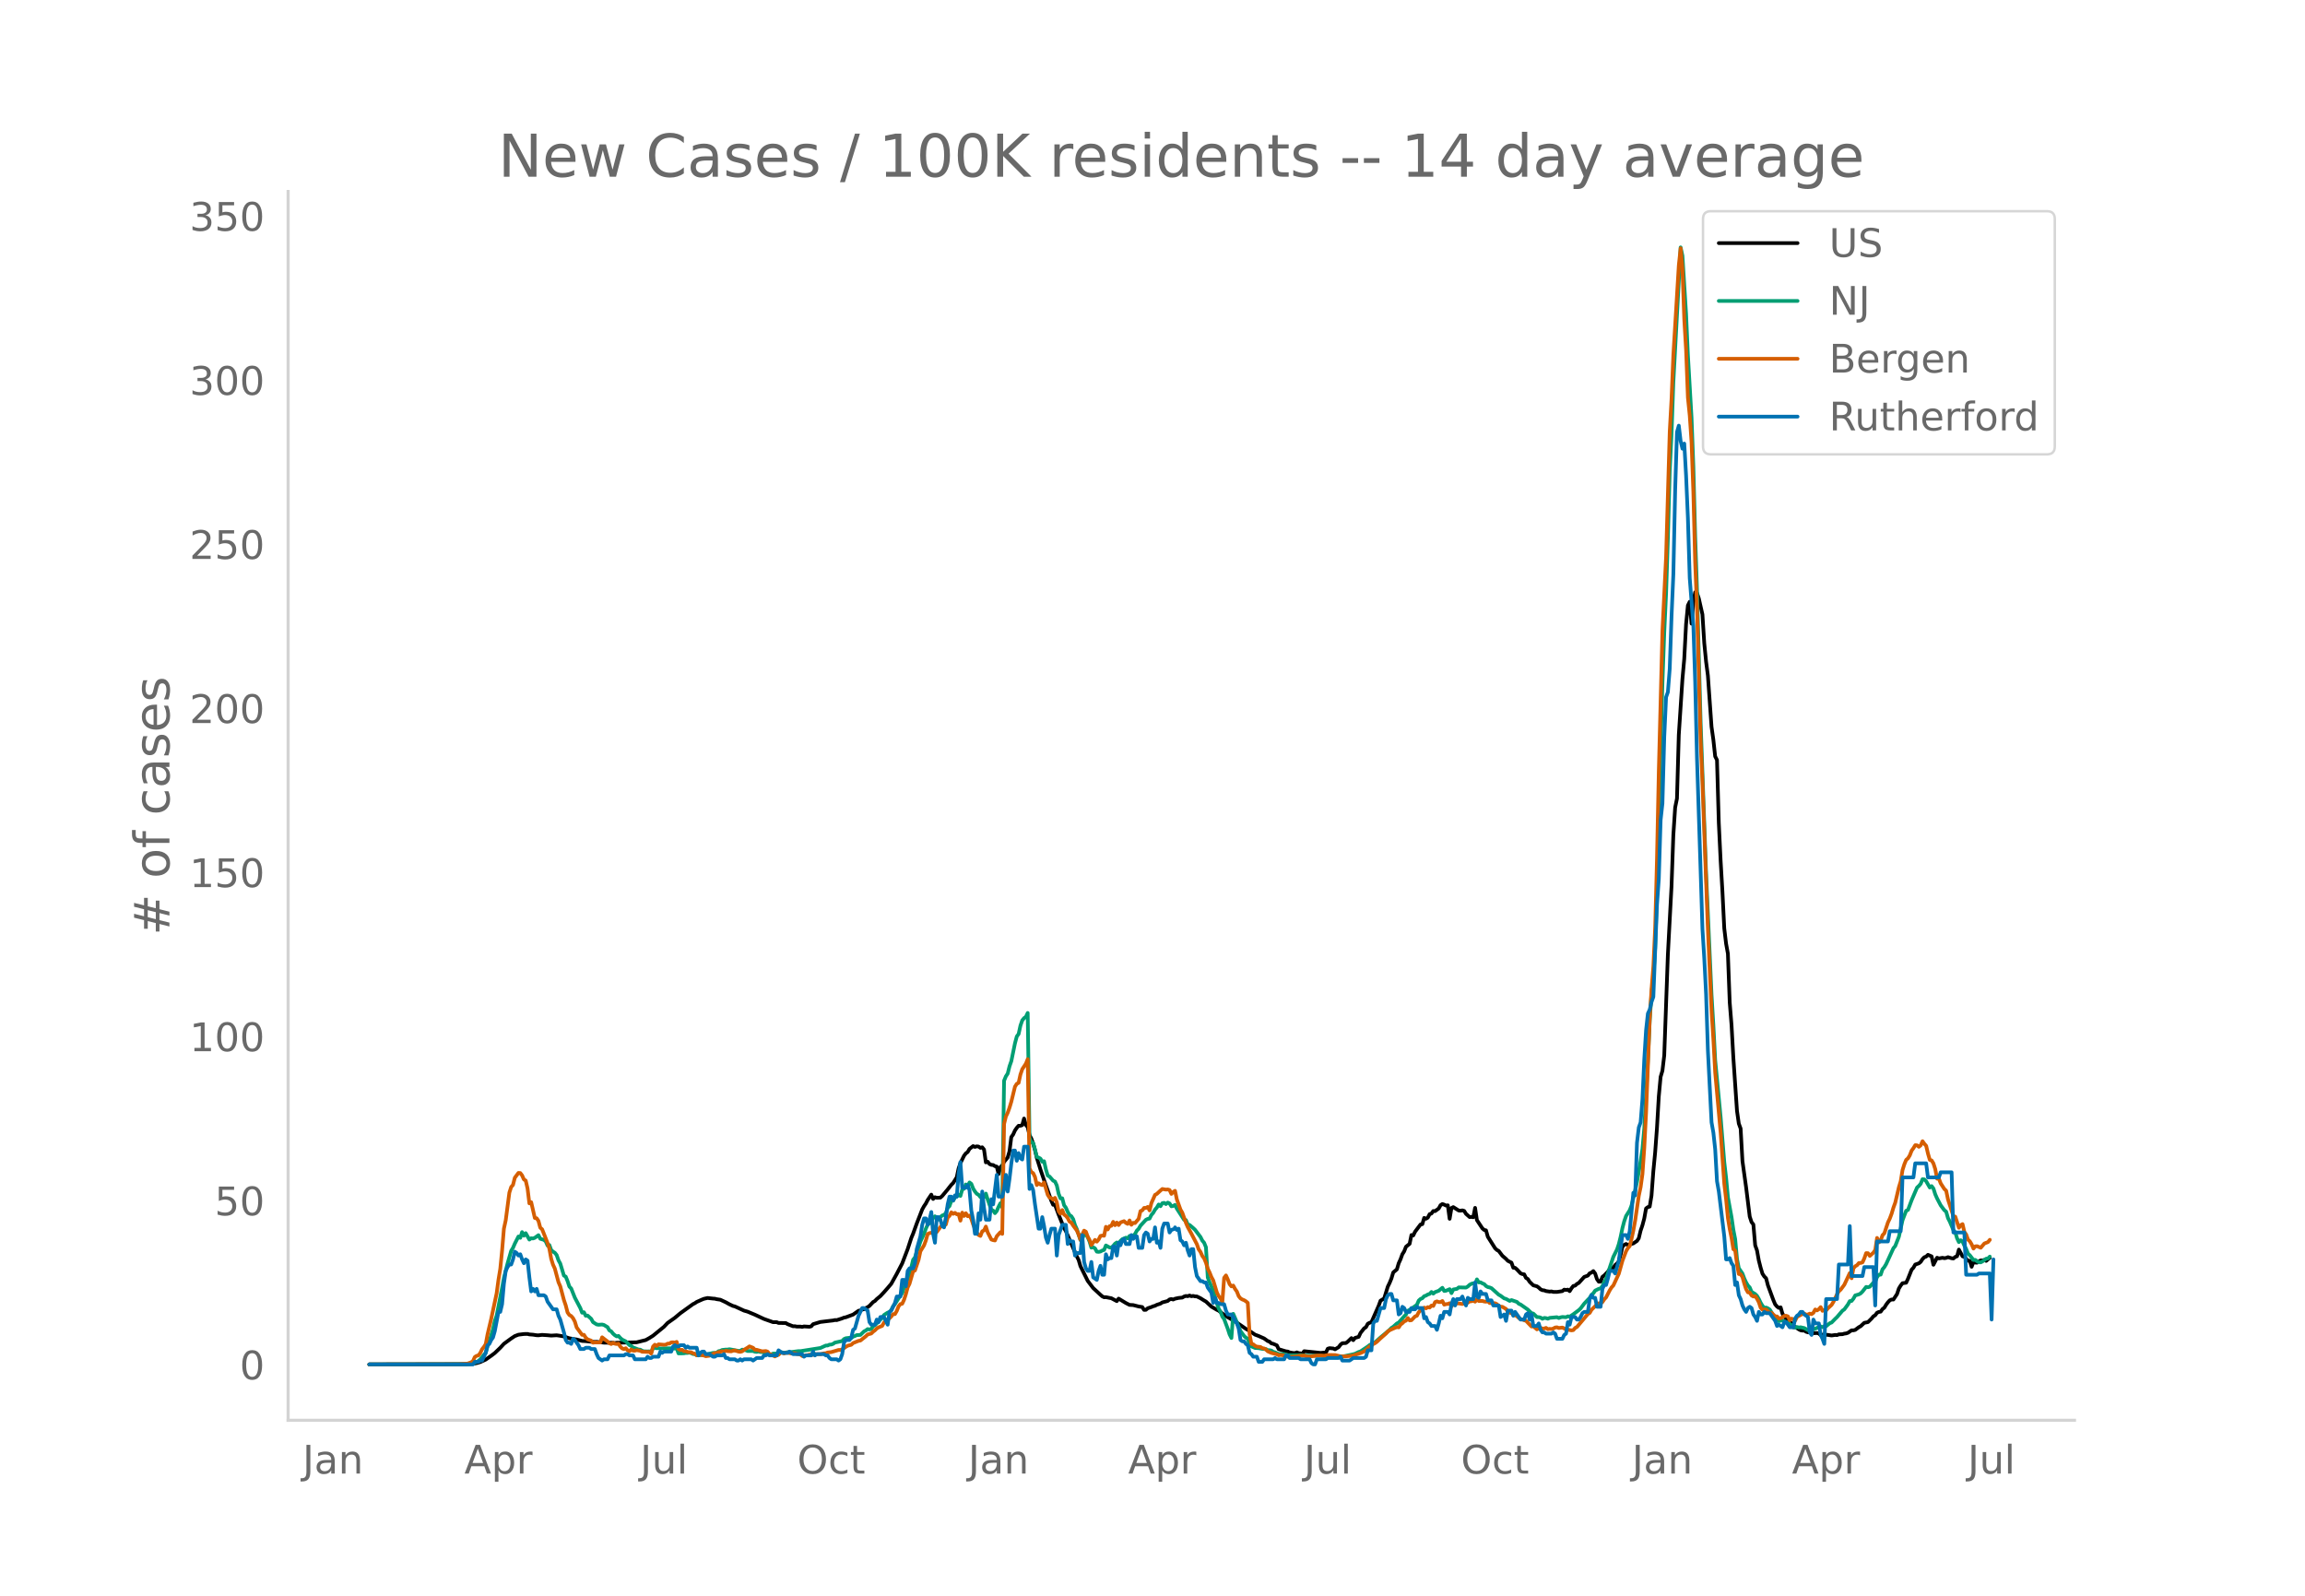 <svg height="864" viewBox="0 0 936 648" width="1248" xmlns="http://www.w3.org/2000/svg" xmlns:xlink="http://www.w3.org/1999/xlink"><defs><style>*{stroke-linecap:butt;stroke-linejoin:round}</style></defs><g id="figure_1"><path d="M0 648h936V0H0z" style="fill:#fff" id="patch_1"/><g id="axes_1"><path d="M117 576.72h725.4V77.76H117z" style="fill:none" id="patch_2"/><path clip-path="url(#pcf27328776)" d="m149.973 554.04 39.139-.082 2.954-.156 1.477-.275 1.476-.43 2.216-1.01 2.215-1.558 1.477-1.113 2.216-2.125 1.477-1.604 1.477-1.089 1.476-1.076 1.477-.981 1.477-.56 2.216-.277 1.477-.032.738.195 1.477.11 1.477.226.739.027 1.476-.173 2.216.146 1.477.137 2.215-.126 1.477.21 1.477.28 2.216.726 2.215.387.738.098 2.216.6 1.477.083 2.215.233 1.477.084.739-.043 2.953.346 3.693.053.738.12.739-.143 8.123-.183 3.692-.914 1.477-.827 1.477-.931 4.431-3.614 1.477-1.56 2.954-2.096 2.215-1.852 5.17-3.72.738-.361.738-.508 2.216-.988.738-.293 1.477-.33 2.216.246.738.045.739.196 1.477.216 2.215 1.033 1.477.827 1.477.693.738.166 3.693 1.705 1.477.427 2.954 1.232 3.692 1.724 3.692 1.31 1.477.006.739.306 2.954.049.738.442 2.215.863.739-.029.738.16 1.477-.01.739.141.738-.198 2.216.138.738-.185.739-.864 2.954-.893 3.692-.444 1.477-.168.738-.173.739.037 2.215-.707.739-.325.738-.127 2.954-1.096 2.215-1.555.739-.144.738-.372.739-.088.738-.514.739-.325.738-.544 1.477-1.545.739-.433.738-.772 1.477-1.219 1.477-1.587 1.477-1.675 1.477-1.751 2.215-3.99 2.216-4.26 2.215-5.782 1.477-4.537.739-1.77 1.476-4.11 2.216-5.697.738-1.334.739-1.084.738-1.426 1.477-2.2.739 1.76.738-.706.739.221 1.477-.059.738-.655 2.215-2.658 1.477-1.882.739-.722 1.477-2.349.738-3.545.739-2.166 1.477-3.022.738-.964.739-.549.738-1.266 1.477-1.154.739.342.738-.232.738.088.739.524.738-.234.739.92.738 5.209.739-.271.738.932.739.344.738.062.739.46.738.194.739 3.015.738-2.834.739-.634.738-1.46 1.477-1.785.738-2.518.739-5.796.738-1.017.739-1.63.738-1.082.739-.84.738-.01.739-.247.738-2.686.739 2.593.738.92.739 3.21.738 1.394.739 2.044.738 2.606.739 3.167 1.477 4.717 1.476 4.324 2.954 8.426.739 1.633.738-.021 1.477 3.973 2.216 5.507.738 1.23 1.477 3.417 2.954 6.83.738 1.45.739 2.51 2.954 5.978 2.215 2.924 2.954 2.736.739.637.738.374.738-.042 1.477.303.739.131 2.215 1.177.739-1.017 2.954 1.789 1.477.755 1.477.076 2.215.568 1.477.233.738 1.154.739-.025.738-.63 1.477-.494.739-.323.738-.19.739-.393 1.477-.485.738-.485 2.215-.589.739-.634.738-.152.739.198.738-.33 1.477-.322 1.477-.135.739-.438.738-.227.739.102.738-.283.739.297.738-.132.739.183.738.028 1.477.72 1.477.93.738.417 2.216 2.059 2.215 1.307.739.34 2.954 2.226 2.215 1.286.738.313 5.17 3.573 1.477.842 2.215 1.505 1.477.555 2.215.985 1.477 1.057.739.27.738.687.739.153 1.477.64.738 1.538 2.954.89.739.08.738.346 1.477.246.738.019.739-.28.738.311.739.071.738.211.739-1.064 6.646.69 1.477-.125.738-.045.739-1.53.738-.225 1.477.137.739.326 1.477-.884.738-1.002.739-.59 1.477-.071.738-.575 1.477-1.431.739.84.738-.923 1.477-.422.738-1.583 1.477-1.874.739-.472.738-1.384.739-.401.738-.24 2.954-6.692.739-2.043 1.477-.903 1.476-4.79.739-1.525.738-1.783.739-2.473 1.477-1.24.738-2.483.739-1.603.738-2.048.739-1.172.738-1.877 1.477-1.19.739-3.577.738.174.739-1.516 2.215-2.938.738-.13.739-2.537.738.345.739-.446.738-1.422.739-.247.738-1.028.739.048 1.477-1.07.738-1.345.739-.462.738.236.739.387.738-.112.738 5.487.739-4.378.738-.385 2.216 1.396.738.075.739-.135.738.22.739 1.183 1.477 1.315.738-.062.739.13.738-3.805.739 4.964 2.215 3.356.738.648.739.154.738 2.618 2.954 4.666.739.695.738.41 1.477 1.938 1.477 1.276.739.785 1.476.739.739 2.062.738.051.739.637 1.477 1.58.738.309.739.107.738 1.47.739.432.738 1.14 1.477 1.424 1.477.39.739.526.738.7.738.349.739.08.738.286 1.477.214.739-.073.738.195 1.477.019 2.216-.336.738-.606.739.129.738-.131.739.626.738-1.178.738-.928.739-.137.738-.698.739-.392 2.215-2.453 1.477-.534.739-.941.738-.284.739-.604.738.978.739 2.258.738 1.065.739-.01.738-1.964.738-.545 1.477-1.549.739-.974.738-.496.739-.092.738-1.118.739-.616.738-.845.739-2.688.738-3.292.739-.774.738-.36.739.39 2.215-.613 1.477-.998.738-1.1.739-3.058.738-2.189.739-2.745.738-4.11.739-.547.738-.203.739-4.448.738-9.88.739-7.652.738-9.971.739-12.725.738-7.987.739-2.506.738-6.211 1.477-40.966 1.477-27.679.738-20.773.739-11.25.738-3.643.739-25.825 1.477-22.635.738-8.247.739-14.117.738-7.604.739-1.484.738 8.9.739-8.482.738-4.29.739.316.738 2.171 1.477 6.518.738 11.653.739 7.513.738 5.679 1.477 20.786.739 5.253.738 6.78.739 1.452.738 25.58.739 15.282.738 12.648.739 14.859.738 6.195.739 4.09.738 19.839.738 9.176.739 13.286 1.477 21.538.738 5.167.739 2.02.738 13.216 1.477 10.578 1.477 11.942.739 2.25.738.937.739 8.482.738 2.07.739 4.113.738 2.905.738 2.432.739 1.123.738.734.739 2.858 2.215 6.006.739 1.74.738.859.739.562.738-.214.739 2.584 2.215 3.297.739.414.738.079.738 1.703.739-.14 1.477 1.002.738.38.739.13.738-.03.739.49.738.242 1.477.03.739.31 1.477-.066.738.198.739.66.738-.175.738-.052 1.477.138 1.477.232 1.477-.216.739.06.738-.301 1.477-.063.739-.225.738-.098.739-.246 1.477-1.011.738.014.738-.184 1.477-1.107.739-.394 1.477-1.379 1.477-.278 1.477-1.458.738-.886.739-.467.738-.992.739-.332.738-.118.739-1.038.738-.56.738-1.227.739-.991.738-.786.739-.332.738.017 1.477-2.233.739-2.235.738-1.212.739-.947 1.477-.197.738-1.566 1.477-3.725.739-.805.738-1.286 1.477-.497.738-.6.739-1.124.738-.754.739-.267.738-.709 1.477.63.739 3.412 1.477-2.86.738.285 1.477-.26.739.159.738-.11.738-.303 1.477.441.739.083.738-.627.739-.271.738-2.705 1.477 2.731.739.209 1.477 1.583.738.055.739 2.404.738-1.94.739.241.738.036.739-.564.738-.357.738.005.739-.191.738.374 1.477-1.269h0" style="fill:none;stroke:#000;stroke-linecap:round;stroke-width:1.5" id="line2d_1"/><path clip-path="url(#pcf27328776)" d="m149.973 554.04 39.877-.105 2.216-.352.738-.329.739-.17.738-.471.738-.618 1.477-1.877.739-.77.738-2.646.739-2.066 1.477-4.836.738-3.4.739-2.109 2.215-11.329.739-4.06 1.477-5.85 1.476-5.132.739-1.196.738-1.727 1.477-2.895.739.553.738-2.336.739 1.45.738-1.02 1.477 2.605.739-.536.738.086.739-.274 1.477-1.062.738 1.451 1.477.45.738.626.739 1.685.738-.216.739 2.035.738.656.739.456.738.915.739 2.122.738 1.347 1.477 4.887.739.416.738 1.818.739 2.216.738.79 1.477 3.709 2.215 4.205.739 1.91.738-.193.739 1.447.738-.096 1.477 1.333.739 1.336 1.477.934.738.135 1.477-.096.738.184 1.477.888.739 1.32.738.372.739.925.738.654.739.473.738-.184.739.834.738.649 1.477.736 1.477 1.498.739.346.738.602 2.215.858.739.062.738.447.739.235 1.477.024.738-.021.739.42.738-1.809.739-.043.738.163.739-.035.738.141 1.477-.06 2.954-.04 1.477.125.738-.1.739 2.064 1.477-.013.738-.032.739-.143.738.002.739-.138.738.221.739.36.738.03.738.43 1.477.002 2.954-.403 2.216-.515 1.477-.018.738-.686.739-.114.738-.377 1.477-.157h.739l.738-.142 1.477.26 2.215.42.739-.025.738-.485 1.477.227.739.33 1.477-.025.738.017.739.294.738.075.739-.173.738.21.738.036 1.477.38.739.374.738.227.739-.076.738-.298 2.216-.026.738-.298.739-.17.738.218 1.477-.29.739.027 3.692-.463.738.016 8.124-1.282 2.215-.994.738-.021.739-.341.738-.048.739-.271.738-.521 2.954-.639.739-.787.738-.34 1.477-.178.739.096.738-.57.738-.248.739-.382 1.477-.061 1.477-1.426.738-.384.739-.559.738.146.739-.193.738-1.12.739-.405 2.215-2.29.739-.62.738-1.25 1.477-.961.738-.189.739-.896.738-1.514.739-.858 2.215-3.529.739-.902.738-2.283.739-1.495.738-2.08.739-1.524 1.477-6.2.738-.911.738-2.36.739-1.727.738-2.379 1.477-3.142.739-2.095.738-1.632.739-.534 1.477-2.116.738-.748.739.59.738.75.739-1.041.738-.622.739-.267.738-.655.738-2.183.739-.702.738-2.21.739.02.738-1.287.739-.433.738-.694.739.477.738-2.612.739-.338.738-1.723.739.686.738-1.499.739.577.738 1.894.739 1.214.738.916.738.42.739.936.738-.371.739.446.738-1.511.739 2.401 1.477 4.167.738.331.739 1.054.738-.902.739-1.72.738-1.414.739 1.613.738-51.356.739-1.78.738-1.118.738-2.974.739-2.102 1.477-7.22.738-2.78.739-.995.738-3.387.739-2.139.738-.926.739-.523.738-1.57.739 50.624.738 1.755.739.442.738 2.606.739 3.023.738.282.739.4.738 1.28.738-.204.739 3.288.738 2.514.739.407 1.477 1.685.738.363.739 1.583.738 3.352.739 1.885.738-.03.739 2.827.738 1.007.739 1.696.738 1.285.739.471.738 1.168.738 2.416.739 1.626 1.477 4.49.738-.518.739-1.927.738.014.739 1.267.738 1.75.739 2.465.738-.153.739.449.738 1.342.739.086.738-.147.739-.405.738-.238.738-1.818 1.477.816.739.09.738-.7.739-.904.738-.524.739.426.738-1.038.739-.704 1.477-.628.738.287.739-.986.738.343.739-.458.738-.666.738-1.37.739-.744.738-1.272 2.216-2.4.738-.344.739-.14.738-1.481.739-.857.738-1.28.739-.857.738-1.238.739.69.738-1.218.739-.146.738.497.738-.604.739.343.738 1.17.739-.156.738-.416.739 1.507 2.954 4.554.738.112.739 1.811.738.159 1.477 1.26.739.694 2.215 2.937.738 1.457.739.874.738 1.814.739 12.304.738 1.961 1.477 3.35 1.477 5.206.739 2.09.738 1.287.739 1.966.738 1.014 1.477 3.948.738 2.286.739 1.452.738-9.813 1.477 3.416 1.477 3.59 1.477 2.006.739.681.738.385.739 2.234.738.913 1.477.63 1.477.094 1.477.281 1.477.098.738.419.739.025.738.161.739.522.738.184 1.477.684 2.216.007 1.477.434 1.476.047 2.216.012 1.477-.108 2.215.235 2.216.103.738-.09.739.075 1.477-.067 3.692.294 1.477-.027 3.692.096 1.477-.132 3.693-.792.738-.197 1.477-.723.738-.243 1.477-.985 1.477-.993.739-.59 2.215-1.125 2.216-1.97 1.477-1.215 2.215-1.877.738-.772.739-.468 1.477-1.34.738-.365 2.216-2.519.738-.777.739-1.48 1.477-.828 2.215-1.62.738-1.707.739-.664.738-.301.739-.818.738-.244.739-.458.738-.214.739-.802.738.676.739-.618 1.477-.547 1.477-1.207.738 1.291.739-.096 1.476-.634.739 1.611.738-1.484 1.477-.244.739-.6 2.954.068.738-.446.739-.685.738-.401.739-.21.738.352.739-1.94.738 1.228.738-.045.739.46.738.278.739.79.738.413.739.161.738.298 2.954 2.652.739.404 1.477 1.09.738.2 1.477.828.738-.346 2.216.752.738.739.739.31 2.954 2.069 1.477 1.439.738.175 1.477 1.43.739.011.738.181.738.49.739-.35.738.082.739.238.738-.342 2.954-.277.739.344.738-.282.739-.15 1.477.108.738-.374.739.152 1.476-.99 2.216-1.661.738-.697 1.477-1.954 1.477-1.577.739-.74.738-1.26.739-.612.738-1.101 1.477-.724.739-.18.738-.942.738-1.62.739-1.33 1.477-4.514 1.477-4.404 1.477-2.953.738-2.197.739-2.964.738-3.557.739-2.793.738-2.115 1.477-2.34.739-1.93 1.476-6.103.739-3.462 1.477-8.525.738-4.87.739-8.196 1.477-27.845.738-15.952.739-11.057.738-6.915.739-11.614.738-23.024 1.477-58.17.739-26.52.738-20.477.739-15.698.738-22.634.738-27.198.739-15.156.738-20.92 2.954-54.733.739 3.427 1.477 23.704.738 16.645 1.477 25.369.739 19.817.738 28.261.739 21.638 1.476 53.963 2.216 61.32 2.215 49.39.739 12.303.738 14.219 2.216 23.147 1.477 18.245.738 6.39.739 7.9 1.476 8.062.739 5.142.738 3.785.739 8.08.738 3.737 1.477 2.16.739 2.01.738 1.607.739 1.25.738.768.739 1.783 1.477.9.738.752.739 1.245.738 1.546.738 1.232.739.833.738-.121.739.34.738.488.739 1.14.738 1.57.739.937.738.273.739.806.738-.272.739.008.738.217.739.397.738.203 2.215 1.645.739.415.738-.271.739.209.738-.098 1.477.333 1.477.813.739-.256.738-.078.739.068 2.215-.944.739-.298.738.336.738-.412.739.006 1.477-1.21.738-.276 1.477-1.511.739-.705 2.215-2.607.739-.51 1.477-2.012.738-1.353.739-.062.738-.914.738-1.338 1.477-.422.739-.41.738-.737 1.477-1.883.739.137.738-.21 1.477-1.67.739-.46.738-1.779.739-.973.738-.032.739-2.164.738-.885.738-1.239 2.954-6.446.739-.883 1.477-3.759 1.477-6.708 1.477-3.849.738-.328 1.477-3.95 2.215-5.148.739-.662.738-.875.739-1.855.738.078.739.746 1.477 2.561.738-.577.739.973.738 2.352.739 1.66 1.477 2.824 1.477 1.976.738.594.738 2.607.739 1.434 1.477 3.481.738.848.739 2.45.738 1.536.739-.753.738.527.739 1.649.738 1.376.739 1.876.738.662 1.477 1.925.739-.042.738.554.739.397.738.065.738-.4 1.477-1.106.739-.08.738-.764h0" style="fill:none;stroke:#009e73;stroke-linecap:round;stroke-width:1.5" id="line2d_2"/><path clip-path="url(#pcf27328776)" d="m149.973 554.04 36.185-.071 3.692-.256 1.477-.53.739-.49.738-1.665.739-.45.738-.204.738-.96.739-1.541.738-.92.739-1.163.738-3.932 1.477-6.27 2.216-10.394.738-5.473.739-4.503.738-7.372.739-8.925.738-3.39 1.477-11.252.738-2.277.739-.837.738-2.92 1.477-1.961.739.05.738.95.739 1.665.738.45.739 3.195.738 6.065.739-.5 1.477 6.423.738.112.739 1.082.738 2.768.738.602 1.477 3.717.739 1.91.738 2.317.739 4.054.738 2.39.739 1.592 1.477 5.514.738 1.705 1.477 5.555.739 2.185.738 2.86.739 1.04.738.41.738.857.739 1.389.738 2.389 1.477 2.022.739.98.738-.01.739 1.174.738.653 1.477.552.739.817.738-.113 2.216.02.738-2.092 1.477 1.153.738.552.739.694.738.327.739-.48.738.337.739.153.738-.143.739 1.185.738.725.739.275.738-.347.739.848.738.418.739-.755.738.49h.738l.739-.225 1.477.276.738.378 2.954.081.739.674.738-2.869.739-.745.738.52.739-.674 2.215.194.738-.06.739-.41.738-.01.739-.5.738-.03.739.112.738-.286.739 2.89.738.418.739-.092.738.562.739.01.738.327 1.477.102.739.429.738.174.738.633.739-.245.738.03 1.477.307.739.275 1.477-.204 2.215-1.072.739.02.738-.449.739-.092.738-.265.739.234.738-.398.739.164 1.476.081.739-.275.738-.092 1.477.46.739.101.738-.204.739-.592 1.477-.899.738-.52 1.477.582.739.776.738.04 2.215.623 1.477-.112.739.235.738 1 .739.164 1.477.786.738-.398.739-.266.738-.806.739-.072.738.317.739-.235.738-.02 1.477.255 1.477-.153.738.367 1.477.204.739.623.738-.05.739-.246.738-.04.739-.235.738.102.739-.01.738-.266 2.216.02 1.476-.347.739-.04.738-.307 1.477-.163 2.954-.868.739.01.738-.255 1.477-1.021.739-.45 1.477-.388.738-.694 2.215-.899.739-.112 2.215-1.746.739-.735 1.477-.388.738-.746.739-.54.738-.746.739-.46 1.477-.612.738-1.369 1.477-1.245.738-.45.739-.765.738-.95.739.01.738-1.276.739-1.869.738-.929.739-.153.738-1.573.739-2.267.738-2.767.739-1.46 1.477-5.064.738-.358 1.477-4.34.738-3.44 1.477-2.42.739-1.981.738-2.635.739-.357 1.477-.266.738-2.001.739 1.807 1.477-2.042.738-.664.739.235.738-.592.738-2.798.739-.704.738-1.42.739.613.738-.398.739.572.738-.082.739 2.675.738-3.257.739 1.348.738-1.103.739 1.215.738-.266.739 1.359.738 2.256 1.477 3.42.738.848.739.388.738-1.878.739-.368.738-1.562.739 2.358 1.477 2.9.738.256.739.132.738-1.725 1.477-1.634.739.694.738-44.642.739-3.022.738-1.542.738-2.053.739-2.45 1.477-6.076.738-1.164.739-.388.738-3.38.739-2.164 1.477-2.237.738-1.838.739 44.336.738 1.522.739.418.738 1.552.739 3.278.738-.704.739.5.738.235.738-1.103 1.477 5.014.739 1.164.738.224.739.644.738-.766.739 1.848.738 3.584.739 1.031.738-1.51.739 1.827.738.541.739.899.738 1.44.739.387.738 1.195 1.477 1.98.738 1.655.739 2.134.738-2.113.739-1.583.738.439.739 2.022.738 1.337.739 2.053 1.477-2.094.738.715.739-.858.738-1.47.739-.153.738.082.738-3.635.739 1.072.738-1.318.739-.163.738-1.603.739 1.358.738-1.062.739 1 .738-1.061 1.477-.52.739.734.738.368.739-1.389.738 1.756.739-.786.738.092 1.477-1.715.738-3.145.739-.307.738-.99.739.02.738-.418.739 1.419.738-2.971 1.477-3.34.739-.398 1.477-1.358.738-.633 1.477.256.738-.072.739.225.738 1.582.739-.776.738-.48.739 3.503 1.477 4.125.738 1.256 1.477 4.135.739 1.716 1.477 2.675 2.215 4.258.738 2.093.739 1.052.738 1.644.739.98.738 1.757.739 2.47.738 1.481.739 1.869.738 1.358 1.477 4.911.739 1.501.738.899.739 1.603.738-9.935.739-.99.738 1.592.738 1.95.739.91.738-.338.739 1.389.738 1.031.739 1.88.738.928.739.43.738.295.739.45.738.633.739 12.804.738 3.86.739.153.738.623.739.327 1.476.153.739.46.738.132.739.429.738.725 1.477.653 2.216.562.738.408.739-.132 1.477.214 1.477.49.738.082 2.954-.204.738-.215 2.216-.122.738.275 1.477.133 2.954-.408 1.477-.03 1.477.101 1.477-.306 2.954.01 2.215.51 1.477.062 2.216-.174 1.477-.214 2.953-.98 1.477-.674.739-.592 1.477-1.46.738-.338.739-.592.738-.388.739-.541 1.477-1.41 2.215-1.95.738-.827.739-.52 2.215-.98.739-.266.738.102.739-1.133.738-.552.739-.745.738-.296.739-1.072.738.98.739-.102 1.477-1.532.738-.265.738-1.44.739-.684.738-.5.739-.685.738.307.739-.5.738.163.739-.797.738.153.739-1.572.738-.296.739.286.738.01.739-.44.738 1.492.739-.215.738-.071.738-.307.739 1.256.738-.806 1.477-.358.739-.02 1.477.265.738-.316.739-.03.738-.225.739-.5.738-.062.739-.204.738.378.739-1.032.738.756 1.477-.01.738.214.739.082.738-.174.739.715 1.477.04.738.062.739.378.738.766.739.224.738.072 1.477.868.739 1.062.738.439.738.214.739.715.738.122.739.388.738.705.739.541.738.051.739.358.738.224 2.216 2.308.738-.082 1.477 1.246.739-.541.738-.123.738.388.739-.092.738-.234.739.52.738-.122.739.081.738-.224.739-.409.738-.092.739.297 1.477-.194 1.477.755 2.215.398.738-.122.739-.868.738-.398 4.431-5.27.739-.428.738-1.297 2.216-2.134.738-.49.739.02.738-.51.738-1.113.739-.786 1.477-2.86.738-1.184.739-.796 2.215-4.759 1.477-5.268 1.477-3.89.739-1.267.738-.817.739-2.93.738-3.41.738-4.034 1.477-10.068.739-3.503.738-5.299.739-10.589.738-14.346 1.477-38.087.739-11.988.738-9.19.739-15.806.738-28.202.739-35.616 1.477-56.773 1.477-30.112 1.476-50.748.739-13.336.738-17.828 2.216-36.412.738-6.893.739 8.465.738 20.412.739 12.457.738 19.32.739 7.249.738 10.854.739 20.412.738 28.53.739 18.215 1.476 54.241.739 16.552 2.215 60.01 1.477 32.9.739 11.63.738 13.478 2.216 24.394 1.477 20.728.738 6.361.739 7.577.738 4.493.738 3.594.739 4.564.738.531.739 5.606.738 3.952.739.081.738 1.154.739 2.665.738 2.247.739 1.286.738.082.739 1.195.738.418.739-.153.738 1.072.739 1.41.738 2.225.738.797.739-.123.738.051 1.477 1.41.739-.062 1.477 1.43.738.03.739.838.738-.133.739-.368.738-.561.739-.051.738.275.739 1.563.738-.664.738.286.739.45.738-1.471 2.216-1.154.738-.164.739.44.738-.082.739-.337.738.194.739-.541.738-1.348.739.378.738-.49.739-.838.738 1.511.738-.306.739.143.738-.909 1.477-1.347.739-1.205 1.477-3.115.738-1.215.739-.664 1.477-1.98 2.215-4.749.739 2.104.738-4.003.738-.868.739-.429.738-.867.739-.041.738-.245.739-1.634.738-2.104.739.031.738 1.093 1.477-1.318.739-1.102.738-4.881.739 1.817.738-.857.739-2.053.738-.776 1.477-4.452.738-1.542.739-1.97.738-2.482.739-2.021 1.477-6.25.738-2.41.739-4.564.738-2.338.739-1.787.738-.633.739-1.205.738-1.91.739-1.01.738-1.205.738.051.739.603.738-.603.739-1.664.738 1.041.739.838.738 3.165.739 2.532.738.225.739 1.225.738 2.308.739 3.88.738-.01.739 1.92 1.477 2.287.738.684.738 3.553 2.216 6.872.738.102 1.477 4.514.739-1.062.738-.419.739 3.196.738 1.031.739 2.073.738.684.739 1.226.738 1.715.739-.888.738-.082 1.477.643 1.477-1.736 1.477-.571.738-.92h0" style="fill:none;stroke:#d55e00;stroke-linecap:round;stroke-width:1.5" id="line2d_3"/><path clip-path="url(#pcf27328776)" d="M149.973 554.04h42.093l.738-1.04h1.477l.738-.52h.739l1.477-3.12.738-3.12.739-.521.738-1.56.739-1.04.738-2.6 1.477-7.801h.739l.738-3.12.739-8.322.738-5.2.739-1.56.738-1.04h.738l.739-2.08.738-3.121.739.52.738 1.04.739-.52.738 2.08.739 1.56.738-1.56.739.52.738 6.76.739 5.722.738-1.04.739 1.04.738-1.04.739 2.6h2.215l.738.52.739 2.08 2.215 3.12h1.477l.739 2.6.738 1.56 1.477 5.202.739 3.12.738 1.04h.739l.738.52.738-2.08.739.52 1.477 2.08.738 1.56h1.477l.739-.52h1.477l.738.52h1.477l.739 2.08.738 1.56 1.477 1.04.738-.52h1.477l.739-1.56h5.908l.738-.52h.739l.738.52h1.477l.738 1.56h4.431l.739-1.04.738.52h.739l.738-.52h2.216l.738-2.08.739.52.738-.52h2.954l.738-2.08.739-.52.738.52h.739l.738-.52h1.477l.739 1.04.738-.52.739.52h2.953l.739 3.12.738-1.04.739-.52h.738l.739 1.04h1.477l1.477 1.04h.738l.739-.52h2.215l.739-.52.738 1.56h.739l.738.52h2.215l.739.52h.738l.739-.52.738.52.739-.52h2.954l.738.52 1.477-1.04h2.215l.739-1.04h.738l.739-.52.738.52h2.954l.739-2.08 1.477 1.04h2.215l.739-.52 1.476 1.04h3.693l.738 1.04.739-.52h2.215l.739-1.56.738 1.56.739-.52h2.953l.739.52h.738l.739 1.04.738.52h2.216l.738.52.739-.52.738-2.08.739-4.68.738-1.04h1.477l.739-1.04.738-3.12.738-.52 1.477-5.201 1.477-3.12h.739l1.477 1.04.738 4.68.739 1.04h1.477l.738-2.08.739 1.04.738-2.08h1.477l1.477 3.12.738-5.2.739-.52 1.477-3.12.738-2.601h1.477l.739-6.76h.738l.739 2.6.738-6.241.739-1.04h1.477l.738-2.08.738-5.721 1.477-5.201.739-4.68.738-2.6h.739l.738 2.6.739-2.08.738-3.121.739 8.84.738 3.641.739-10.4h.738l.739 1.04.738 2.6.739.52.738-4.16.738-5.201.739-3.12h.738l.739 1.56.738-2.08.739.52.738-9.362.739-4.68.738 10.4h1.477l.739-1.04.738 2.08.739 8.322.738 3.64.739 5.72h.738l.738-8.32.739 2.6.738-11.441.739 6.76.738 4.681h1.477l.739-8.32.738 2.08 1.477-11.962.739 8.841h1.477l.738-3.12.739-5.72.738 6.76.738-5.2.739-6.241.738-5.201h.739l.738 4.16.739-3.12.738 2.08.739.52.738-5.2h1.477l.739 17.162.738-1.56.739 2.08.738 5.72 1.477 9.882h.739l.738-4.68.738 3.64.739 4.68.738 2.08.739-3.12.738-2.6h1.477l.739 10.92.738-8.32 1.477-4.16h1.477l.739 7.8.738-1.56.739.52h.738l.738 5.72.739-1.04h1.477l.738-7.28.739 10.921.738 2.6.739 1.04h.738l.739-3.64.738 6.24 1.477 1.041.739-3.64.738-2.08.739 3.64h.738l.738-8.321.739 2.08.738-.52h.739l.738-4.68h.739l.738 3.64.739-5.2.738 1.04.739-2.08.738-.52.739 2.08h1.477l.738-3.641.739 1.56.738-1.04h.738l.739 4.68h1.477l.738-5.2.739-1.04.738.52.739 3.12.738-1.04h.739l.738-4.68.739 6.24.738-.52.739 2.6.738-7.8.739-2.08h1.476l.739 3.64.738-1.04 1.477-.52v-.52l.739 1.04.738-.52.739 4.68.738.52.739 1.56.738-1.04.739 3.12.738 2.08.739-2.6h.738l.739 7.281.738 3.64 1.477 2.081h.738l.739.52h.738l.739 2.08 1.477 2.08.738 4.161.739-2.08.738 2.08h.739l.738.52h1.477l.739 2.6.738 1.56h1.477l.738 1.04.739 1.561.738 1.04.739 2.08.738 4.68.739.52h.738l.739 1.041.738.52.739 3.12.738.52.739 1.04h1.477l.738 2.08h1.477l.738-1.04h3.693l.738-.52.739.52h2.954l.738-1.56h.739l.738 1.04h3.692l.739.52h3.692l.739 1.56.738.521h.739l.738-2.08h3.692l.739-.52h4.43l.74-.52.738 1.56h2.954l1.477-1.04h4.43l.739-.52.738-2.6h1.477l.739-10.922.738-1.04h.739l1.477-5.2h1.477l.738-3.641.738-1.56.739-.52h.738l.739 2.6h1.477l.738 5.72.739-.52.738-2.6.739.52.738 1.56h1.477l.739-1.56.738.52h.739l.738-1.04.738.52h1.477l.739 4.16.738-.52.739 2.081.738.52.739 1.04h1.477l.738 1.56.739-2.6.738-3.12.739 1.04.738-2.6h1.477l.738 1.04.739-4.16.738-2.081.739 2.6.738-2.6h1.477l.739-1.04.738 2.08.739 1.56.738-3.12.739.52h1.477l.738-6.76.739 5.72.738.52.738-2.6.739 1.04h1.477l.738 2.6h1.477l.739 2.08h2.215l.739 4.68 1.477-1.04.738 2.601.739-4.16h1.476l.739 2.08.738-1.56 2.216 3.12h1.477l.738-2.08.739-.52.738 2.6.739-2.08.738 4.68h1.477l.739-1.04.738 2.6.738 1.04h.739l.738.52h2.216l.738-.52.739.52.738 2.08h2.216l.738-1.56.739-.52.738-4.68.739 1.04.738-3.12h1.477l.738 1.04h.739l.738-1.04.739-1.56.738-.52h1.477l.739-5.201.738-1.56.739 1.04h.738l.739 3.64h1.477l.738-7.28.738-1.56h.739l.738-2.601.739-3.12h1.477l.738 1.04 1.477-5.2 1.477-10.402h1.477l.739 1.56.738-3.12 1.477-15.602.738 1.04.739-21.322.738-6.241.739-2.08.738-9.361.739-16.122.738-11.962.739-6.76.738-1.56.739-3.12.738-2.081 1.477-37.444.739-10.402.738-23.922.739-6.761.738-27.043.739-16.122.738-2.08.738-9.361.739-21.323.738-17.162.739-34.324.738-23.403.739-2.6.738 6.24.739 3.121.738-2.08.739 13.002.738 17.161.739 24.443 1.477 19.242.738 22.883.739 31.204 1.476 45.765.739 23.403.738 11.961.739 14.562.738 22.882 1.477 29.124.739 4.16.738 6.761.739 13.001.738 4.16 2.216 18.203.738 9.361h.739l.738-.52.738 2.08.739 1.04.738 7.801.739-1.04.738 5.2.739 1.56.738 2.601.739 1.56.738 1.04.739-1.56.738-.52.739.52.738 2.6.739 1.04.738 1.561.739-3.64.738 1.04h.738l.739-1.04.738.52h1.477l2.216 3.12.738 2.08.739-.52 1.477 1.04.738-2.08h.739l1.477 2.08h1.476l.739-3.64.738-1.04.739-.52.738-1.04h.739l.738 1.04 1.477 1.04.739 6.24.738 1.04.739-6.24.738 1.56h1.477l.739 4.68.738 1.56.738 2.081.739-18.202h4.43l.74-14.042h3.692l.738-15.601.739 20.282h4.43l.739-3.64h3.692l.739 15.601.738-26.003h4.431l.738-4.16h4.431l.739-21.843h4.43l.739-5.72h4.43l.74 5.72h4.43l.739-2.08h4.43l.739 24.443h4.43l.74 17.162h4.43l.739-.52h4.43l.739 18.722.738-24.443h0" style="fill:none;stroke:#0072b2;stroke-linecap:round;stroke-width:1.5" id="line2d_4"/><path d="M117 576.72V77.76" style="fill:none;stroke:#d3d3d3;stroke-linecap:square;stroke-linejoin:miter;stroke-width:1.25" id="patch_3"/><path d="M117 576.72h725.4" style="fill:none;stroke:#d3d3d3;stroke-linecap:square;stroke-linejoin:miter;stroke-width:1.25" id="patch_4"/><g id="matplotlib.axis_1"><g id="xtick_1"><g style="fill:#696969" transform="matrix(.16 0 0 -.16 122.87 598.378)" id="text_1"><defs><path d="M9.813 72.906h9.859V5.078q0-13.187-5-19.14-5-5.954-16.094-5.954h-3.75v8.297h3.078q6.531 0 9.219 3.672Q9.813-4.39 9.813 5.078z" id="DejaVuSans-74"/><path d="M34.281 27.484q-10.89 0-15.093-2.484-4.204-2.484-4.204-8.5 0-4.781 3.157-7.594 3.156-2.797 8.562-2.797 7.485 0 12 5.297 4.516 5.297 4.516 14.078v2zm17.922 3.72V0H43.22v8.297Q40.14 3.328 35.547.953q-4.594-2.375-11.234-2.375-8.391 0-13.36 4.719Q6 8.016 6 15.922q0 9.219 6.172 13.906 6.187 4.688 18.437 4.688h12.61v.89q0 6.203-4.078 9.594-4.078 3.39-11.453 3.39-4.688 0-9.141-1.124-4.438-1.125-8.531-3.375v8.312q4.921 1.906 9.562 2.844 4.64.953 9.031.953 11.875 0 17.735-6.156 5.86-6.14 5.86-18.64z" id="DejaVuSans-97"/><path d="M54.89 33.016V0h-8.984v32.719q0 7.765-3.031 11.61-3.031 3.858-9.078 3.858-7.281 0-11.484-4.64-4.204-4.625-4.204-12.64V0H9.08v54.688h9.03v-8.5q3.235 4.937 7.594 7.374Q30.078 56 35.797 56q9.422 0 14.25-5.828 4.844-5.828 4.844-17.156z" id="DejaVuSans-110"/></defs><use xlink:href="#DejaVuSans-74"/><use x="29.492" xlink:href="#DejaVuSans-97"/><use x="90.771" xlink:href="#DejaVuSans-110"/></g></g><g id="xtick_2"><g style="fill:#696969" transform="matrix(.16 0 0 -.16 188.564 598.378)" id="text_2"><defs><path d="M34.188 63.188 20.797 26.906h26.812zm-5.579 9.718h11.188L67.578 0h-10.25l-6.64 18.703h-32.86L11.188 0H.78z" id="DejaVuSans-65"/><path d="M18.11 8.203v-29H9.077v75.484h9.031v-8.296q2.844 4.875 7.157 7.234Q29.594 56 35.594 56q9.968 0 16.187-7.906 6.235-7.907 6.235-20.797T51.78 6.484q-6.218-7.906-16.187-7.906-6 0-10.328 2.375-4.313 2.375-7.157 7.25zm30.578 19.094q0 9.906-4.079 15.547-4.078 5.64-11.203 5.64-7.14 0-11.218-5.64-4.079-5.64-4.079-15.547 0-9.906 4.078-15.547 4.079-5.64 11.22-5.64 7.124 0 11.202 5.64t4.078 15.547z" id="DejaVuSans-112"/><path d="M41.11 46.297q-1.516.875-3.297 1.281Q36.03 48 33.89 48q-7.625 0-11.703-4.953-4.079-4.953-4.079-14.234V0H9.08v54.688h9.03v-8.5q2.844 4.984 7.375 7.39Q30.031 56 36.531 56q.922 0 2.047-.125 1.125-.11 2.484-.36z" id="DejaVuSans-114"/></defs><use xlink:href="#DejaVuSans-65"/><use x="68.408" xlink:href="#DejaVuSans-112"/><use x="131.885" xlink:href="#DejaVuSans-114"/></g></g><g id="xtick_3"><g style="fill:#696969" transform="matrix(.16 0 0 -.16 259.953 598.378)" id="text_3"><defs><path d="M8.5 21.578v33.11h8.984V21.922q0-7.766 3.016-11.656 3.031-3.875 9.094-3.875 7.265 0 11.484 4.64 4.234 4.64 4.234 12.656v31h8.985V0h-8.984v8.406Q42.047 3.422 37.718 1q-4.313-2.422-10.032-2.422-9.421 0-14.312 5.86Q8.5 10.296 8.5 21.578zM31.11 56z" id="DejaVuSans-117"/><path d="M9.422 75.984h8.984V0H9.422z" id="DejaVuSans-108"/></defs><use xlink:href="#DejaVuSans-74"/><use x="29.492" xlink:href="#DejaVuSans-117"/><use x="92.871" xlink:href="#DejaVuSans-108"/></g></g><g id="xtick_4"><g style="fill:#696969" transform="matrix(.16 0 0 -.16 323.712 598.378)" id="text_4"><defs><path d="M39.406 66.219q-10.75 0-17.078-8.016-6.312-8-6.312-21.828 0-13.766 6.312-21.781 6.328-8 17.078-8 10.735 0 17.016 8 6.281 8.015 6.281 21.781 0 13.828-6.281 21.828-6.281 8.016-17.016 8.016zm0 8q15.328 0 24.5-10.281 9.188-10.282 9.188-27.563 0-17.234-9.188-27.516-9.172-10.28-24.5-10.28-15.375 0-24.593 10.25-9.204 10.265-9.204 27.546t9.204 27.563q9.218 10.28 24.593 10.28z" id="DejaVuSans-79"/><path d="M48.781 52.594v-8.407q-3.812 2.11-7.64 3.157-3.828 1.047-7.735 1.047-8.75 0-13.593-5.547-4.829-5.532-4.829-15.547 0-10.016 4.829-15.563 4.843-5.53 13.593-5.53 3.907 0 7.735 1.046 3.828 1.047 7.64 3.156V2.094Q45.016.344 40.984-.531q-4.015-.89-8.562-.89-12.36 0-19.64 7.765-7.266 7.765-7.266 20.953 0 13.375 7.343 21.031Q20.22 56 33.016 56q4.14 0 8.093-.86 3.953-.843 7.672-2.546z" id="DejaVuSans-99"/><path d="M18.313 70.219V54.688h18.5v-6.985h-18.5V18.016q0-6.688 1.828-8.594 1.828-1.906 7.453-1.906h9.218V0h-9.218q-10.407 0-14.36 3.875-3.953 3.89-3.953 14.14v29.688H2.687v6.984h6.594V70.22z" id="DejaVuSans-116"/></defs><use xlink:href="#DejaVuSans-79"/><use x="78.711" xlink:href="#DejaVuSans-99"/><use x="133.691" xlink:href="#DejaVuSans-116"/></g></g><g id="xtick_5"><g style="fill:#696969" transform="matrix(.16 0 0 -.16 393.151 598.378)" id="text_5"><use xlink:href="#DejaVuSans-74"/><use x="29.492" xlink:href="#DejaVuSans-97"/><use x="90.771" xlink:href="#DejaVuSans-110"/></g></g><g id="xtick_6"><g style="fill:#696969" transform="matrix(.16 0 0 -.16 458.106 598.378)" id="text_6"><use xlink:href="#DejaVuSans-65"/><use x="68.408" xlink:href="#DejaVuSans-112"/><use x="131.885" xlink:href="#DejaVuSans-114"/></g></g><g id="xtick_7"><g style="fill:#696969" transform="matrix(.16 0 0 -.16 529.494 598.378)" id="text_7"><use xlink:href="#DejaVuSans-74"/><use x="29.492" xlink:href="#DejaVuSans-117"/><use x="92.871" xlink:href="#DejaVuSans-108"/></g></g><g id="xtick_8"><g style="fill:#696969" transform="matrix(.16 0 0 -.16 593.254 598.378)" id="text_8"><use xlink:href="#DejaVuSans-79"/><use x="78.711" xlink:href="#DejaVuSans-99"/><use x="133.691" xlink:href="#DejaVuSans-116"/></g></g><g id="xtick_9"><g style="fill:#696969" transform="matrix(.16 0 0 -.16 662.693 598.378)" id="text_9"><use xlink:href="#DejaVuSans-74"/><use x="29.492" xlink:href="#DejaVuSans-97"/><use x="90.771" xlink:href="#DejaVuSans-110"/></g></g><g id="xtick_10"><g style="fill:#696969" transform="matrix(.16 0 0 -.16 727.648 598.378)" id="text_10"><use xlink:href="#DejaVuSans-65"/><use x="68.408" xlink:href="#DejaVuSans-112"/><use x="131.885" xlink:href="#DejaVuSans-114"/></g></g><g id="xtick_11"><g style="fill:#696969" transform="matrix(.16 0 0 -.16 799.036 598.378)" id="text_11"><use xlink:href="#DejaVuSans-74"/><use x="29.492" xlink:href="#DejaVuSans-117"/><use x="92.871" xlink:href="#DejaVuSans-108"/></g></g></g><g id="matplotlib.axis_2"><g id="ytick_1"><g style="fill:#696969" transform="matrix(.16 0 0 -.16 97.32 560.119)" id="text_12"><defs><path d="M31.781 66.406q-7.61 0-11.453-7.5Q16.5 51.422 16.5 36.375q0-14.984 3.828-22.484 3.844-7.5 11.453-7.5 7.672 0 11.5 7.5 3.844 7.5 3.844 22.484 0 15.047-3.844 22.531-3.828 7.5-11.5 7.5zm0 7.813q12.266 0 18.735-9.703 6.468-9.688 6.468-28.141 0-18.406-6.468-28.11-6.47-9.687-18.735-9.687-12.25 0-18.718 9.688-6.47 9.703-6.47 28.109 0 18.453 6.47 28.14Q19.53 74.22 31.78 74.22z" id="DejaVuSans-48"/></defs><use xlink:href="#DejaVuSans-48"/></g></g><g id="ytick_2"><g style="fill:#696969" transform="matrix(.16 0 0 -.16 87.14 493.488)" id="text_13"><defs><path d="M10.797 72.906h38.719v-8.312H19.828v-17.86q2.14.735 4.281 1.094 2.157.36 4.313.36 12.203 0 19.328-6.688 7.14-6.688 7.14-18.11 0-11.765-7.328-18.296-7.328-6.516-20.656-6.516-4.593 0-9.36.781-4.75.782-9.827 2.344v9.922q4.39-2.39 9.078-3.563 4.687-1.171 9.906-1.171 8.453 0 13.375 4.437 4.938 4.438 4.938 12.063 0 7.609-4.938 12.047-4.922 4.453-13.375 4.453-3.953 0-7.89-.875-3.922-.875-8.016-2.735z" id="DejaVuSans-53"/></defs><use xlink:href="#DejaVuSans-53"/><use x="63.623" xlink:href="#DejaVuSans-48"/></g></g><g id="ytick_3"><g style="fill:#696969" transform="matrix(.16 0 0 -.16 76.96 426.858)" id="text_14"><defs><path d="M12.406 8.297h16.11v55.625l-17.532-3.516v8.985l17.438 3.515h9.86V8.296H54.39V0H12.406z" id="DejaVuSans-49"/></defs><use xlink:href="#DejaVuSans-49"/><use x="63.623" xlink:href="#DejaVuSans-48"/><use x="127.246" xlink:href="#DejaVuSans-48"/></g></g><g id="ytick_4"><g style="fill:#696969" transform="matrix(.16 0 0 -.16 76.96 360.227)" id="text_15"><use xlink:href="#DejaVuSans-49"/><use x="63.623" xlink:href="#DejaVuSans-53"/><use x="127.246" xlink:href="#DejaVuSans-48"/></g></g><g id="ytick_5"><g style="fill:#696969" transform="matrix(.16 0 0 -.16 76.96 293.596)" id="text_16"><defs><path d="M19.188 8.297h34.421V0H7.33v8.297q5.609 5.812 15.296 15.594 9.703 9.797 12.188 12.64 4.734 5.313 6.609 9 1.89 3.688 1.89 7.25 0 5.813-4.078 9.469-4.078 3.672-10.625 3.672-4.64 0-9.797-1.61-5.14-1.609-11-4.89v9.969Q13.767 71.78 18.938 73q5.188 1.219 9.485 1.219 11.328 0 18.062-5.672 6.735-5.656 6.735-15.125 0-4.5-1.688-8.531-1.672-4.016-6.125-9.485-1.218-1.422-7.765-8.187-6.532-6.766-18.453-18.922z" id="DejaVuSans-50"/></defs><use xlink:href="#DejaVuSans-50"/><use x="63.623" xlink:href="#DejaVuSans-48"/><use x="127.246" xlink:href="#DejaVuSans-48"/></g></g><g id="ytick_6"><g style="fill:#696969" transform="matrix(.16 0 0 -.16 76.96 226.966)" id="text_17"><use xlink:href="#DejaVuSans-50"/><use x="63.623" xlink:href="#DejaVuSans-53"/><use x="127.246" xlink:href="#DejaVuSans-48"/></g></g><g id="ytick_7"><g style="fill:#696969" transform="matrix(.16 0 0 -.16 76.96 160.335)" id="text_18"><defs><path d="M40.578 39.313Q47.656 37.797 51.625 33q3.984-4.781 3.984-11.813 0-10.78-7.422-16.703-7.421-5.906-21.093-5.906-4.578 0-9.438.906-4.86.907-10.031 2.72v9.515q4.094-2.39 8.969-3.61 4.89-1.218 10.218-1.218 9.266 0 14.125 3.656 4.86 3.656 4.86 10.64 0 6.454-4.516 10.079-4.515 3.64-12.562 3.64h-8.5v8.11h8.89q7.266 0 11.125 2.906 3.86 2.906 3.86 8.375 0 5.61-3.985 8.61-3.968 3.015-11.39 3.015-4.063 0-8.703-.89-4.641-.876-10.203-2.72v8.782q5.624 1.562 10.53 2.344 4.907.78 9.25.78 11.235 0 17.766-5.109 6.547-5.093 6.547-13.78 0-6.063-3.468-10.235-3.47-4.172-9.86-5.782z" id="DejaVuSans-51"/></defs><use xlink:href="#DejaVuSans-51"/><use x="63.623" xlink:href="#DejaVuSans-48"/><use x="127.246" xlink:href="#DejaVuSans-48"/></g></g><g id="ytick_8"><g style="fill:#696969" transform="matrix(.16 0 0 -.16 76.96 93.705)" id="text_19"><use xlink:href="#DejaVuSans-51"/><use x="63.623" xlink:href="#DejaVuSans-53"/><use x="127.246" xlink:href="#DejaVuSans-48"/></g></g><g style="fill:#696969" transform="matrix(0 -.2 -.2 0 68.8 379.813)" id="text_20"><defs><path d="M51.125 44H36.922l-4.11-16.313h14.313zm-7.328 27.781-5.078-20.265h14.265L58.11 71.78h7.813L60.89 51.516h15.234V44h-17.14l-4-16.313h15.53V20.22H53.079L48 0h-7.813l5.032 20.219H30.906L25.875 0h-7.86l5.079 20.219H7.719v7.468h17.187L29 44H13.281v7.516h17.625l4.985 20.265z" id="DejaVuSans-35"/><path d="M30.61 48.39q-7.22 0-11.422-5.64-4.204-5.64-4.204-15.453 0-9.813 4.172-15.453 4.188-5.64 11.453-5.64 7.188 0 11.375 5.655 4.203 5.672 4.203 15.438 0 9.719-4.203 15.406-4.187 5.688-11.375 5.688zm0 7.61q11.718 0 18.406-7.625 6.703-7.61 6.703-21.078 0-13.422-6.703-21.078-6.688-7.64-18.407-7.64-11.765 0-18.437 7.64-6.656 7.656-6.656 21.078 0 13.469 6.656 21.078Q18.844 56 30.609 56z" id="DejaVuSans-111"/><path d="M37.11 75.984V68.5h-8.594q-4.828 0-6.72-1.953-1.874-1.953-1.874-7.031v-4.828h14.797v-6.985H19.922V0H10.89v47.703H2.297v6.984h8.594V58.5q0 9.125 4.25 13.297 4.25 4.187 13.468 4.187z" id="DejaVuSans-102"/><path d="M44.281 53.078v-8.5q-3.797 1.953-7.906 2.922-4.094.984-8.5.984-6.688 0-10.031-2.047-3.344-2.046-3.344-6.156 0-3.125 2.39-4.906 2.391-1.781 9.626-3.39l3.078-.688q9.562-2.047 13.593-5.781 4.032-3.735 4.032-10.422 0-7.625-6.032-12.078-6.03-4.438-16.578-4.438-4.39 0-9.156.86Q10.688.296 5.422 2v9.281q4.984-2.594 9.812-3.89 4.829-1.282 9.579-1.282 6.343 0 9.75 2.172 3.421 2.172 3.421 6.125 0 3.656-2.468 5.61-2.453 1.953-10.813 3.765l-3.125.735q-8.344 1.75-12.062 5.39-3.704 3.64-3.704 9.985 0 7.718 5.47 11.906Q16.75 56 26.811 56q4.97 0 9.36-.734 4.406-.72 8.11-2.188z" id="DejaVuSans-115"/><path d="M56.203 29.594v-4.39H14.891q.593-9.282 5.593-14.142 5-4.859 13.938-4.859 5.172 0 10.031 1.266 4.86 1.265 9.656 3.812v-8.5Q49.266.734 44.187-.344 39.11-1.422 33.892-1.422q-13.094 0-20.735 7.61-7.64 7.625-7.64 20.625 0 13.421 7.25 21.296Q20.016 56 32.328 56q11.031 0 17.453-7.11 6.422-7.093 6.422-19.296zm-8.984 2.64q-.094 7.36-4.125 11.75-4.032 4.407-10.672 4.407-7.516 0-12.031-4.25-4.516-4.25-5.203-11.97z" id="DejaVuSans-101"/></defs><use xlink:href="#DejaVuSans-35"/><use x="83.789" xlink:href="#DejaVuSans-32"/><use x="115.576" xlink:href="#DejaVuSans-111"/><use x="176.758" xlink:href="#DejaVuSans-102"/><use x="211.963" xlink:href="#DejaVuSans-32"/><use x="243.75" xlink:href="#DejaVuSans-99"/><use x="298.73" xlink:href="#DejaVuSans-97"/><use x="360.01" xlink:href="#DejaVuSans-115"/><use x="412.109" xlink:href="#DejaVuSans-101"/><use x="473.633" xlink:href="#DejaVuSans-115"/></g></g><g style="fill:#696969" transform="matrix(.24 0 0 -.24 202.252 71.76)" id="text_21"><defs><path d="M9.813 72.906h13.28l32.329-60.984v60.984h9.562V0h-13.28L19.39 60.984V0H9.813z" id="DejaVuSans-78"/><path d="M4.203 54.688h8.985l11.234-42.672 11.172 42.672h10.593l11.235-42.672 11.187 42.672h8.985L63.28 0H52.688L40.922 44.828 29.109 0H18.5z" id="DejaVuSans-119"/><path d="M64.406 67.281v-10.39q-4.984 4.64-10.625 6.922-5.64 2.296-11.984 2.296-12.5 0-19.14-7.64-6.641-7.64-6.641-22.094 0-14.406 6.64-22.047 6.64-7.64 19.14-7.64 6.345 0 11.985 2.296 5.64 2.297 10.625 6.938V5.609Q59.234 2.094 53.437.33q-5.78-1.75-12.218-1.75-16.563 0-26.094 10.124-9.516 10.14-9.516 27.672 0 17.578 9.516 27.703 9.531 10.14 26.094 10.14 6.531 0 12.312-1.734 5.797-1.734 10.875-5.203z" id="DejaVuSans-67"/><path d="M25.39 72.906h8.297L8.297-9.28H0z" id="DejaVuSans-47"/><path d="M9.813 72.906h9.859V42.094L52.39 72.906h12.703L28.906 38.922 67.672 0H54.688L19.672 35.11V0h-9.86z" id="DejaVuSans-75"/><path d="M9.422 54.688h8.984V0H9.422zm0 21.296h8.984v-11.39H9.422z" id="DejaVuSans-105"/><path d="M45.406 46.39v29.594h8.985V0h-8.985v8.203Q42.578 3.328 38.25.953q-4.313-2.375-10.375-2.375-9.906 0-16.14 7.906-6.22 7.922-6.22 20.813 0 12.89 6.22 20.797Q17.968 56 27.874 56q6.063 0 10.375-2.375 4.328-2.36 7.156-7.234zm-30.61-19.093q0-9.906 4.079-15.547 4.078-5.64 11.203-5.64 7.125 0 11.219 5.64 4.11 5.64 4.11 15.547 0 9.906-4.11 15.547-4.094 5.64-11.219 5.64-7.125 0-11.203-5.64-4.078-5.64-4.078-15.547z" id="DejaVuSans-100"/><path d="M4.89 31.39h26.313v-8H4.891z" id="DejaVuSans-45"/><path d="M37.797 64.313 12.89 25.39h24.906zm-2.594 8.593H47.61V25.391h10.407v-8.203H47.609V0h-9.812v17.188H4.89v9.515z" id="DejaVuSans-52"/><path d="M32.172-5.078q-3.797-9.766-7.422-12.735-3.61-2.984-9.656-2.984H7.906v7.516h5.282q3.703 0 5.75 1.765Q21-9.766 23.483-3.219l1.61 4.094-22.11 53.813H12.5l17.094-42.766 17.093 42.766h9.516z" id="DejaVuSans-121"/><path d="M2.984 54.688H12.5L29.594 8.797l17.093 45.89h9.516L35.687 0H23.485z" id="DejaVuSans-118"/><path d="M45.406 27.984q0 9.766-4.031 15.125-4.016 5.375-11.297 5.375-7.219 0-11.25-5.375-4.031-5.359-4.031-15.125 0-9.718 4.031-15.093t11.25-5.375q7.281 0 11.297 5.375 4.031 5.375 4.031 15.093zm8.985-21.203q0-13.953-6.203-20.765Q42-20.797 29.203-20.797q-4.734 0-8.937.703-4.203.703-8.157 2.172v8.735q3.954-2.141 7.813-3.157 3.86-1.031 7.86-1.031 8.843 0 13.234 4.61 4.39 4.609 4.39 13.937v4.453q-2.781-4.844-7.125-7.234Q33.938 0 27.875 0 17.828 0 11.672 7.656q-6.156 7.672-6.156 20.328 0 12.688 6.156 20.344Q17.828 56 27.875 56q6.063 0 10.406-2.39 4.344-2.391 7.125-7.22v8.297h8.985z" id="DejaVuSans-103"/></defs><use xlink:href="#DejaVuSans-78"/><use x="74.805" xlink:href="#DejaVuSans-101"/><use x="136.328" xlink:href="#DejaVuSans-119"/><use x="218.115" xlink:href="#DejaVuSans-32"/><use x="249.902" xlink:href="#DejaVuSans-67"/><use x="319.727" xlink:href="#DejaVuSans-97"/><use x="381.006" xlink:href="#DejaVuSans-115"/><use x="433.105" xlink:href="#DejaVuSans-101"/><use x="494.629" xlink:href="#DejaVuSans-115"/><use x="546.729" xlink:href="#DejaVuSans-32"/><use x="578.516" xlink:href="#DejaVuSans-47"/><use x="612.207" xlink:href="#DejaVuSans-32"/><use x="643.994" xlink:href="#DejaVuSans-49"/><use x="707.617" xlink:href="#DejaVuSans-48"/><use x="771.24" xlink:href="#DejaVuSans-48"/><use x="834.863" xlink:href="#DejaVuSans-75"/><use x="900.439" xlink:href="#DejaVuSans-32"/><use x="932.227" xlink:href="#DejaVuSans-114"/><use x="971.09" xlink:href="#DejaVuSans-101"/><use x="1032.613" xlink:href="#DejaVuSans-115"/><use x="1084.713" xlink:href="#DejaVuSans-105"/><use x="1112.496" xlink:href="#DejaVuSans-100"/><use x="1175.973" xlink:href="#DejaVuSans-101"/><use x="1237.496" xlink:href="#DejaVuSans-110"/><use x="1300.875" xlink:href="#DejaVuSans-116"/><use x="1340.084" xlink:href="#DejaVuSans-115"/><use x="1392.184" xlink:href="#DejaVuSans-32"/><use x="1423.971" xlink:href="#DejaVuSans-45"/><use x="1460.055" xlink:href="#DejaVuSans-45"/><use x="1496.139" xlink:href="#DejaVuSans-32"/><use x="1527.926" xlink:href="#DejaVuSans-49"/><use x="1591.549" xlink:href="#DejaVuSans-52"/><use x="1655.172" xlink:href="#DejaVuSans-32"/><use x="1686.959" xlink:href="#DejaVuSans-100"/><use x="1750.436" xlink:href="#DejaVuSans-97"/><use x="1811.715" xlink:href="#DejaVuSans-121"/><use x="1870.895" xlink:href="#DejaVuSans-32"/><use x="1902.682" xlink:href="#DejaVuSans-97"/><use x="1963.961" xlink:href="#DejaVuSans-118"/><use x="2023.141" xlink:href="#DejaVuSans-101"/><use x="2084.664" xlink:href="#DejaVuSans-114"/><use x="2125.777" xlink:href="#DejaVuSans-97"/><use x="2187.057" xlink:href="#DejaVuSans-103"/><use x="2250.533" xlink:href="#DejaVuSans-101"/></g><g id="legend_1"><path d="M694.75 184.5H831.2q3.2 0 3.2-3.2V88.96q0-3.2-3.2-3.2H694.75q-3.2 0-3.2 3.2v92.34q0 3.2 3.2 3.2z" style="fill:none;opacity:.8;stroke:#ccc;stroke-linejoin:miter" id="patch_5"/><path d="M697.95 98.718h32" style="fill:none;stroke:#000;stroke-linecap:round;stroke-width:1.5" id="line2d_5"/><g style="fill:#696969" transform="matrix(.16 0 0 -.16 742.75 104.317)" id="text_22"><defs><path d="M8.688 72.906h9.921V28.61q0-11.718 4.235-16.875 4.25-5.14 13.781-5.14 9.469 0 13.719 5.14 4.25 5.157 4.25 16.875v44.297H64.5V27.391q0-14.25-7.063-21.532-7.046-7.28-20.812-7.28-13.828 0-20.89 7.28-7.047 7.282-7.047 21.532z" id="DejaVuSans-85"/><path d="M53.516 70.516V60.89q-5.61 2.687-10.594 4-4.984 1.328-9.625 1.328-8.047 0-12.422-3.125t-4.375-8.89q0-4.845 2.906-7.313 2.907-2.453 11.016-3.97l5.953-1.218q11.031-2.11 16.281-7.406 5.25-5.297 5.25-14.172 0-10.61-7.11-16.078-7.093-5.469-20.812-5.469-5.172 0-11.015 1.172Q13.14.922 6.89 3.219v10.156q6-3.36 11.765-5.078 5.766-1.703 11.328-1.703 8.438 0 13.032 3.312 4.593 3.328 4.593 9.485 0 5.359-3.297 8.39-3.296 3.032-10.812 4.547L27.484 33.5q-11.03 2.188-15.968 6.875-4.922 4.688-4.922 13.047 0 9.672 6.812 15.234 6.813 5.563 18.766 5.563 5.14 0 10.453-.938 5.328-.922 10.89-2.765z" id="DejaVuSans-83"/></defs><use xlink:href="#DejaVuSans-85"/><use x="73.193" xlink:href="#DejaVuSans-83"/></g><path d="M697.95 122.203h32" style="fill:none;stroke:#009e73;stroke-linecap:round;stroke-width:1.5" id="line2d_7"/><g style="fill:#696969" transform="matrix(.16 0 0 -.16 742.75 127.802)" id="text_23"><use xlink:href="#DejaVuSans-78"/><use x="74.805" xlink:href="#DejaVuSans-74"/></g><path d="M697.95 145.688h32" style="fill:none;stroke:#d55e00;stroke-linecap:round;stroke-width:1.5" id="line2d_9"/><g style="fill:#696969" transform="matrix(.16 0 0 -.16 742.75 151.287)" id="text_24"><defs><path d="M19.672 34.813V8.108H35.5q7.953 0 11.781 3.297 3.844 3.297 3.844 10.078 0 6.844-3.844 10.078-3.828 3.25-11.781 3.25zm0 29.984V42.828h14.61q7.218 0 10.75 2.703 3.546 2.719 3.546 8.282 0 5.515-3.547 8.25-3.531 2.734-10.75 2.734zm-9.86 8.11h25.204q11.28 0 17.375-4.688Q58.5 63.53 58.5 54.89q0-6.703-3.125-10.657-3.125-3.953-9.188-4.922 7.282-1.562 11.313-6.53 4.031-4.954 4.031-12.376 0-9.765-6.64-15.093Q48.25 0 35.984 0H9.812z" id="DejaVuSans-66"/></defs><use xlink:href="#DejaVuSans-66"/><use x="68.604" xlink:href="#DejaVuSans-101"/><use x="130.127" xlink:href="#DejaVuSans-114"/><use x="169.49" xlink:href="#DejaVuSans-103"/><use x="232.967" xlink:href="#DejaVuSans-101"/><use x="294.49" xlink:href="#DejaVuSans-110"/></g><path d="M697.95 169.173h32" style="fill:none;stroke:#0072b2;stroke-linecap:round;stroke-width:1.5" id="line2d_11"/><g style="fill:#696969" transform="matrix(.16 0 0 -.16 742.75 174.773)" id="text_25"><defs><path d="M44.39 34.188q3.172-1.079 6.172-4.594 3-3.516 6.032-9.672L66.609 0H56l-9.313 18.703q-3.624 7.328-7.015 9.719-3.39 2.39-9.25 2.39h-10.75V0h-9.86v72.906h22.266q12.5 0 18.656-5.234 6.157-5.219 6.157-15.766 0-6.89-3.203-11.437-3.204-4.532-9.297-6.282zM19.673 64.797V38.922h12.406q7.125 0 10.766 3.297 3.64 3.297 3.64 9.687 0 6.39-3.64 9.64-3.64 3.25-10.766 3.25z" id="DejaVuSans-82"/><path d="M54.89 33.016V0h-8.984v32.719q0 7.765-3.031 11.61-3.031 3.858-9.078 3.858-7.281 0-11.484-4.64-4.204-4.625-4.204-12.64V0H9.08v75.984h9.03V46.188q3.235 4.937 7.594 7.374Q30.078 56 35.797 56q9.422 0 14.25-5.828 4.844-5.828 4.844-17.156z" id="DejaVuSans-104"/></defs><use xlink:href="#DejaVuSans-82"/><use x="64.982" xlink:href="#DejaVuSans-117"/><use x="128.361" xlink:href="#DejaVuSans-116"/><use x="167.57" xlink:href="#DejaVuSans-104"/><use x="230.949" xlink:href="#DejaVuSans-101"/><use x="292.473" xlink:href="#DejaVuSans-114"/><use x="333.586" xlink:href="#DejaVuSans-102"/><use x="368.791" xlink:href="#DejaVuSans-111"/><use x="429.973" xlink:href="#DejaVuSans-114"/><use x="469.336" xlink:href="#DejaVuSans-100"/></g></g></g></g><defs><clipPath id="pcf27328776"><path d="M117 77.76h725.4v498.96H117z"/></clipPath></defs></svg>